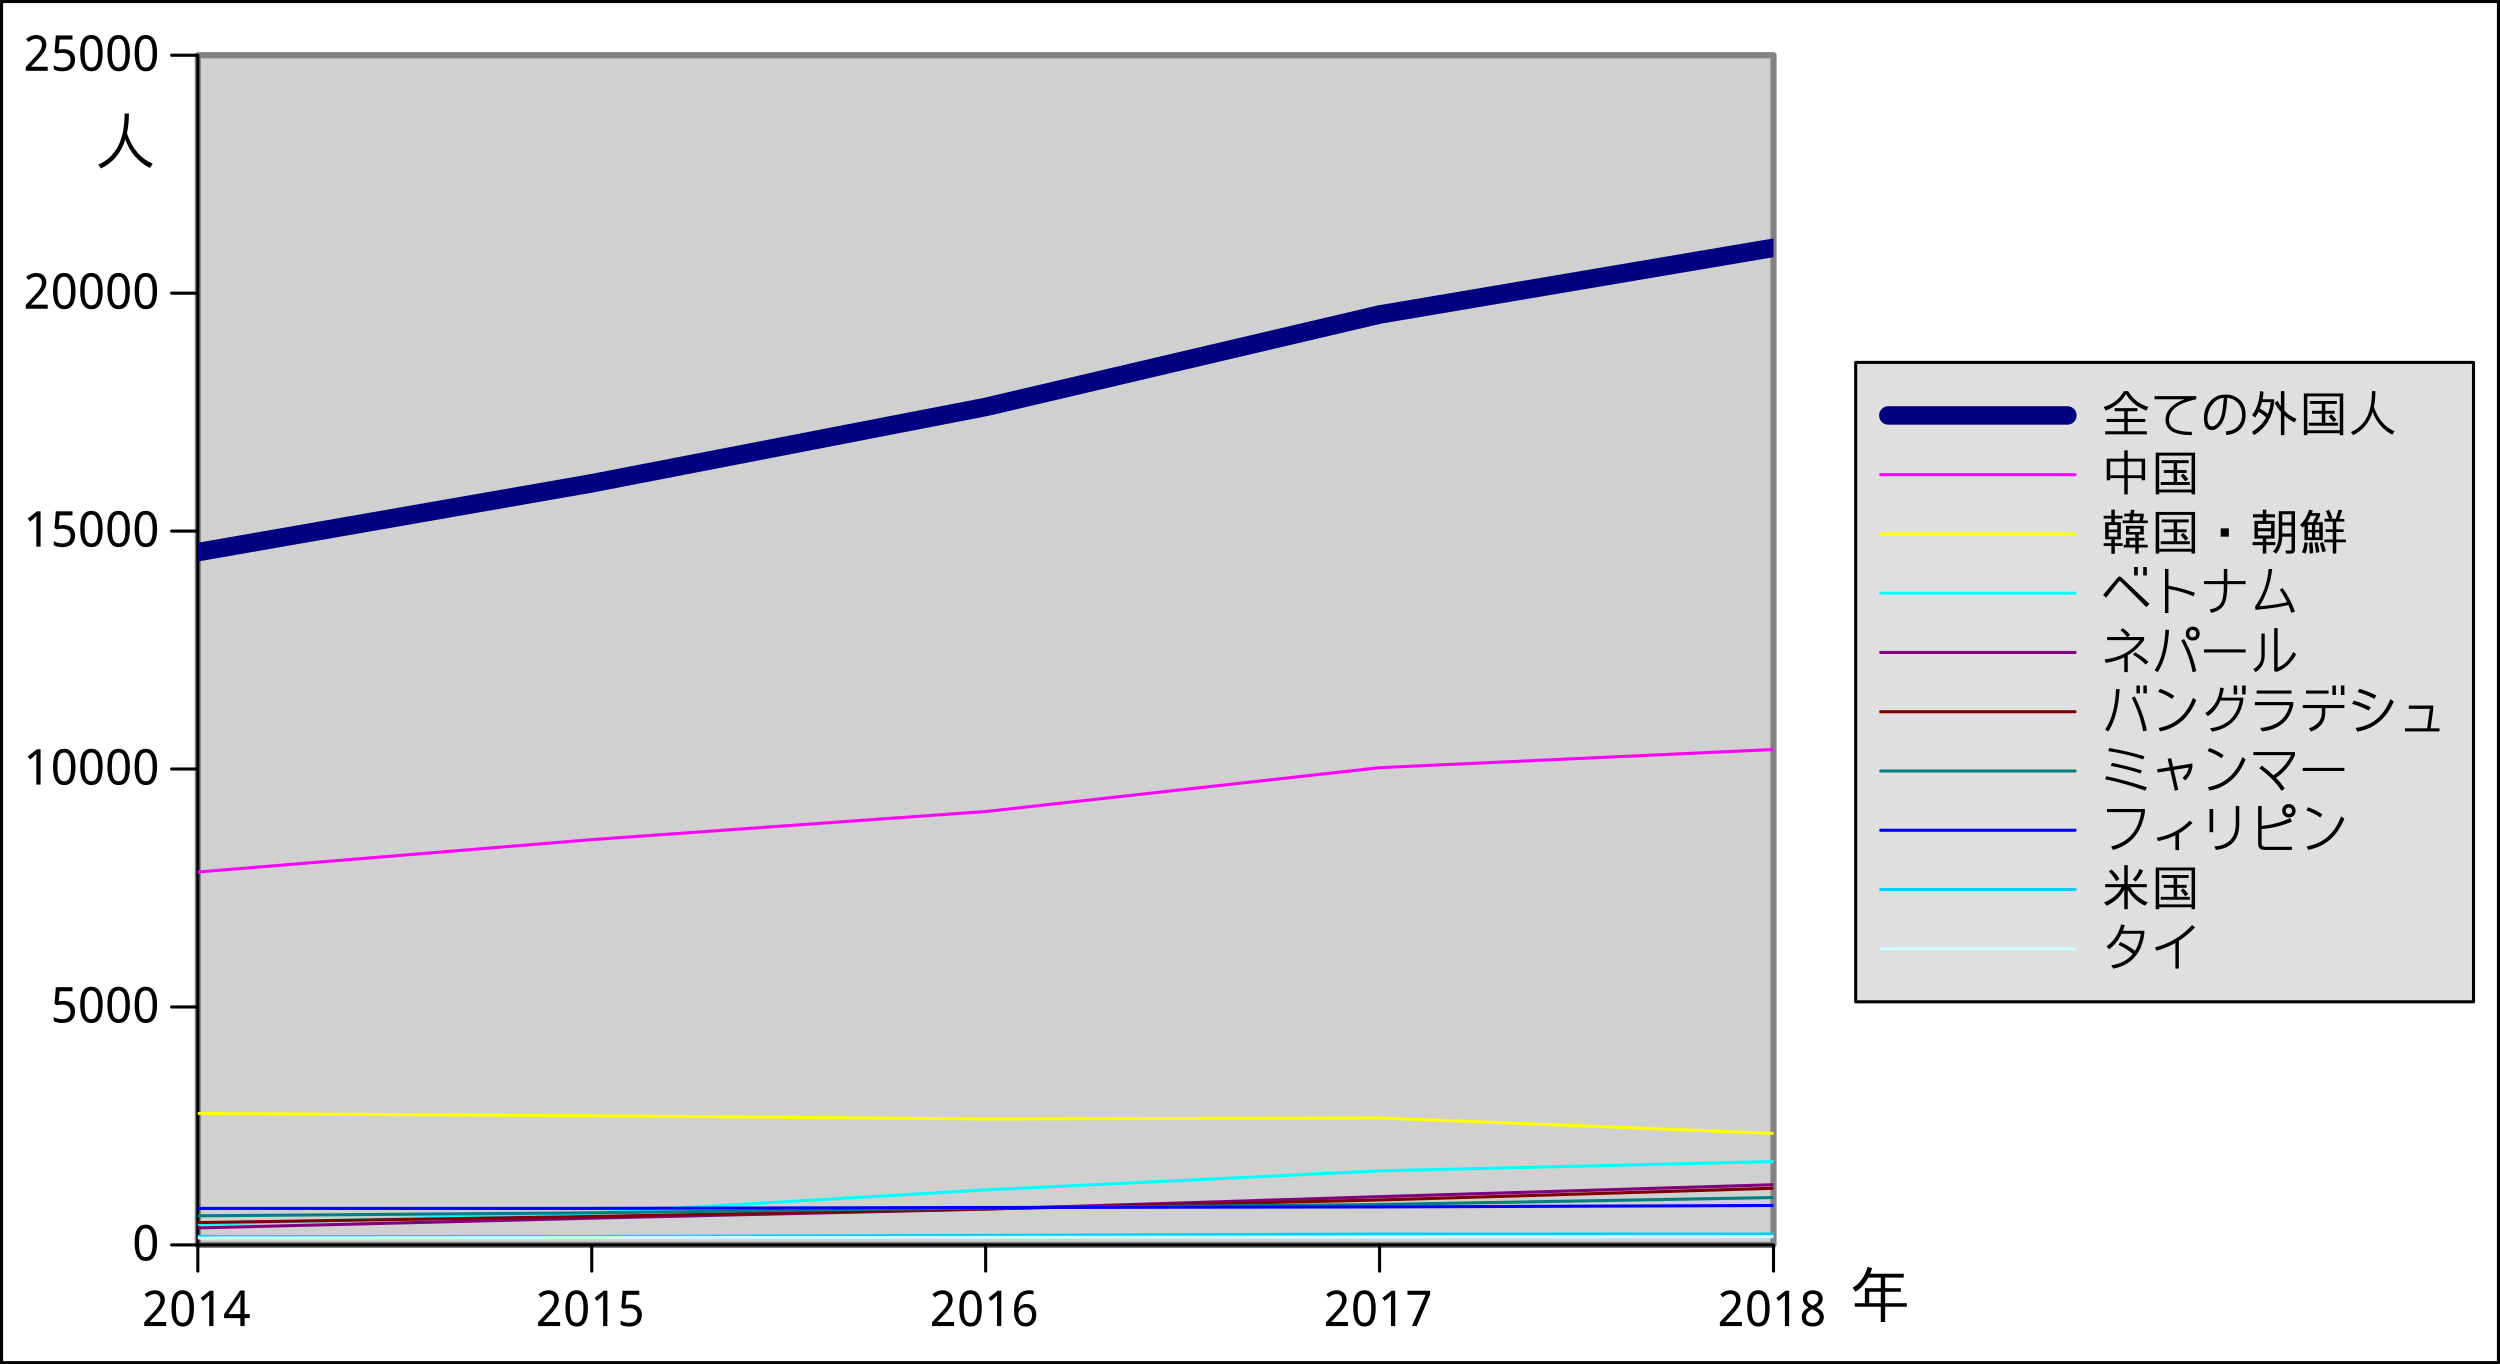 <?xml version="1.0" encoding="UTF-8"?>
<svg xmlns="http://www.w3.org/2000/svg" xmlns:xlink="http://www.w3.org/1999/xlink" width="405pt" height="221pt" viewBox="0 0 405 221" version="1.1">
<rect x="0" y="0" width="405" height="221" fill="#333333" stroke="none"/>
<defs>
<g>
<symbol overflow="visible" id="glyph0-0">
<path style="stroke:none;" d="M 0.75 -5.719 L 4.047 -5.719 L 4.047 0 L 0.75 0 Z M 1.156 -0.406 L 3.641 -0.406 L 3.641 -5.312 L 1.156 -5.312 Z M 1.156 -0.406 "/>
</symbol>
<symbol overflow="visible" id="glyph0-1">
<path style="stroke:none;" d="M 3.938 0 L 0.375 0 L 0.375 -0.609 L 1.75 -2.094 C 1.938 -2.312 2.109 -2.504 2.266 -2.672 C 2.422 -2.848 2.551 -3.02 2.656 -3.188 C 2.77 -3.352 2.852 -3.52 2.906 -3.688 C 2.969 -3.852 3 -4.035 3 -4.234 C 3 -4.391 2.973 -4.523 2.922 -4.641 C 2.879 -4.766 2.816 -4.863 2.734 -4.938 C 2.648 -5.02 2.551 -5.082 2.438 -5.125 C 2.332 -5.164 2.211 -5.188 2.078 -5.188 C 1.828 -5.188 1.602 -5.133 1.406 -5.031 C 1.207 -4.938 1.016 -4.812 0.828 -4.656 L 0.438 -5.125 C 0.539 -5.219 0.648 -5.305 0.766 -5.391 C 0.891 -5.473 1.02 -5.539 1.156 -5.594 C 1.289 -5.656 1.438 -5.703 1.594 -5.734 C 1.75 -5.773 1.91 -5.797 2.078 -5.797 C 2.328 -5.797 2.551 -5.758 2.75 -5.688 C 2.957 -5.613 3.129 -5.508 3.266 -5.375 C 3.41 -5.25 3.52 -5.094 3.594 -4.906 C 3.676 -4.719 3.719 -4.504 3.719 -4.266 C 3.719 -4.047 3.68 -3.832 3.609 -3.625 C 3.535 -3.426 3.438 -3.227 3.312 -3.031 C 3.195 -2.844 3.055 -2.648 2.891 -2.453 C 2.723 -2.266 2.539 -2.062 2.344 -1.844 L 1.25 -0.688 L 1.25 -0.656 L 3.938 -0.656 Z M 3.938 0 "/>
</symbol>
<symbol overflow="visible" id="glyph0-2">
<path style="stroke:none;" d="M 4.031 -2.859 C 4.031 -2.398 3.992 -1.988 3.922 -1.625 C 3.859 -1.258 3.754 -0.953 3.609 -0.703 C 3.461 -0.453 3.273 -0.258 3.047 -0.125 C 2.816 0.008 2.535 0.078 2.203 0.078 C 1.891 0.078 1.617 0.008 1.391 -0.125 C 1.172 -0.258 0.984 -0.453 0.828 -0.703 C 0.68 -0.953 0.57 -1.258 0.5 -1.625 C 0.426 -1.988 0.391 -2.398 0.391 -2.859 C 0.391 -3.328 0.422 -3.742 0.484 -4.109 C 0.547 -4.473 0.648 -4.781 0.797 -5.031 C 0.941 -5.281 1.129 -5.469 1.359 -5.594 C 1.586 -5.727 1.867 -5.797 2.203 -5.797 C 2.516 -5.797 2.785 -5.727 3.016 -5.594 C 3.242 -5.469 3.43 -5.281 3.578 -5.031 C 3.734 -4.781 3.848 -4.473 3.922 -4.109 C 3.992 -3.742 4.031 -3.328 4.031 -2.859 Z M 1.109 -2.859 C 1.109 -2.473 1.125 -2.133 1.156 -1.844 C 1.195 -1.551 1.258 -1.305 1.344 -1.109 C 1.438 -0.922 1.551 -0.773 1.688 -0.672 C 1.832 -0.578 2.004 -0.531 2.203 -0.531 C 2.398 -0.531 2.566 -0.578 2.703 -0.672 C 2.848 -0.766 2.961 -0.906 3.047 -1.094 C 3.141 -1.289 3.207 -1.535 3.25 -1.828 C 3.289 -2.129 3.312 -2.473 3.312 -2.859 C 3.312 -3.254 3.289 -3.598 3.25 -3.891 C 3.207 -4.18 3.141 -4.422 3.047 -4.609 C 2.961 -4.805 2.848 -4.953 2.703 -5.047 C 2.566 -5.141 2.398 -5.188 2.203 -5.188 C 2.004 -5.188 1.832 -5.141 1.688 -5.047 C 1.551 -4.953 1.438 -4.805 1.344 -4.609 C 1.258 -4.422 1.195 -4.18 1.156 -3.891 C 1.125 -3.598 1.109 -3.254 1.109 -2.859 Z M 1.109 -2.859 "/>
</symbol>
<symbol overflow="visible" id="glyph0-3">
<path style="stroke:none;" d="M 2.781 0 L 2.094 0 L 2.094 -3.562 C 2.094 -3.676 2.094 -3.797 2.094 -3.922 C 2.094 -4.055 2.094 -4.188 2.094 -4.312 C 2.102 -4.438 2.109 -4.555 2.109 -4.672 C 2.117 -4.785 2.125 -4.891 2.125 -4.984 C 2.082 -4.93 2.039 -4.891 2 -4.859 C 1.969 -4.828 1.93 -4.797 1.891 -4.766 C 1.859 -4.734 1.82 -4.695 1.781 -4.656 C 1.75 -4.625 1.707 -4.582 1.656 -4.531 L 1.078 -4.062 L 0.703 -4.547 L 2.188 -5.719 L 2.781 -5.719 Z M 2.781 0 "/>
</symbol>
<symbol overflow="visible" id="glyph0-4">
<path style="stroke:none;" d="M 4.25 -1.281 L 3.422 -1.281 L 3.422 0 L 2.734 0 L 2.734 -1.281 L 0.094 -1.281 L 0.094 -1.906 L 2.688 -5.75 L 3.422 -5.75 L 3.422 -1.938 L 4.25 -1.938 Z M 2.734 -1.938 L 2.734 -3.328 C 2.734 -3.473 2.734 -3.625 2.734 -3.781 C 2.734 -3.938 2.734 -4.094 2.734 -4.25 C 2.742 -4.406 2.754 -4.547 2.766 -4.672 C 2.773 -4.805 2.781 -4.922 2.781 -5.016 L 2.75 -5.016 C 2.727 -4.961 2.703 -4.898 2.672 -4.828 C 2.648 -4.766 2.617 -4.703 2.578 -4.641 C 2.547 -4.578 2.516 -4.516 2.484 -4.453 C 2.453 -4.398 2.422 -4.352 2.391 -4.312 L 0.781 -1.938 Z M 2.734 -1.938 "/>
</symbol>
<symbol overflow="visible" id="glyph0-5">
<path style="stroke:none;" d="M 2.125 -3.5 C 2.383 -3.5 2.625 -3.461 2.844 -3.391 C 3.07 -3.328 3.27 -3.223 3.438 -3.078 C 3.602 -2.941 3.734 -2.77 3.828 -2.562 C 3.922 -2.352 3.969 -2.109 3.969 -1.828 C 3.969 -1.535 3.922 -1.27 3.828 -1.031 C 3.742 -0.789 3.613 -0.586 3.438 -0.422 C 3.258 -0.266 3.039 -0.141 2.781 -0.047 C 2.531 0.035 2.238 0.078 1.906 0.078 C 1.77 0.078 1.633 0.07 1.5 0.062 C 1.375 0.051 1.254 0.031 1.141 0 C 1.023 -0.02 0.91 -0.051 0.797 -0.094 C 0.691 -0.133 0.598 -0.18 0.516 -0.234 L 0.516 -0.906 C 0.598 -0.844 0.695 -0.785 0.812 -0.734 C 0.926 -0.691 1.047 -0.656 1.172 -0.625 C 1.305 -0.594 1.438 -0.566 1.562 -0.547 C 1.695 -0.535 1.816 -0.531 1.922 -0.531 C 2.129 -0.531 2.312 -0.551 2.469 -0.594 C 2.633 -0.645 2.77 -0.723 2.875 -0.828 C 2.988 -0.93 3.078 -1.055 3.141 -1.203 C 3.203 -1.359 3.234 -1.539 3.234 -1.75 C 3.234 -2.125 3.117 -2.41 2.891 -2.609 C 2.66 -2.805 2.328 -2.906 1.891 -2.906 C 1.816 -2.906 1.738 -2.898 1.656 -2.891 C 1.57 -2.891 1.488 -2.883 1.406 -2.875 C 1.332 -2.863 1.254 -2.848 1.172 -2.828 C 1.098 -2.816 1.035 -2.805 0.984 -2.797 L 0.641 -3.031 L 0.844 -5.719 L 3.547 -5.719 L 3.547 -5.062 L 1.469 -5.062 L 1.312 -3.422 C 1.395 -3.441 1.504 -3.457 1.641 -3.469 C 1.773 -3.488 1.938 -3.5 2.125 -3.5 Z M 2.125 -3.5 "/>
</symbol>
<symbol overflow="visible" id="glyph0-6">
<path style="stroke:none;" d="M 0.438 -2.438 C 0.438 -2.719 0.453 -2.992 0.484 -3.266 C 0.516 -3.535 0.562 -3.789 0.625 -4.031 C 0.695 -4.281 0.789 -4.508 0.906 -4.719 C 1.031 -4.938 1.18 -5.125 1.359 -5.281 C 1.547 -5.445 1.77 -5.57 2.031 -5.656 C 2.289 -5.75 2.594 -5.797 2.938 -5.797 C 2.988 -5.797 3.039 -5.789 3.094 -5.781 C 3.156 -5.781 3.219 -5.773 3.281 -5.766 C 3.344 -5.766 3.398 -5.758 3.453 -5.75 C 3.516 -5.738 3.566 -5.727 3.609 -5.719 L 3.609 -5.109 C 3.516 -5.141 3.41 -5.16 3.297 -5.172 C 3.18 -5.191 3.07 -5.203 2.969 -5.203 C 2.727 -5.203 2.52 -5.176 2.344 -5.125 C 2.164 -5.07 2.008 -4.992 1.875 -4.891 C 1.75 -4.785 1.641 -4.66 1.547 -4.516 C 1.461 -4.379 1.395 -4.223 1.344 -4.047 C 1.289 -3.879 1.25 -3.695 1.219 -3.5 C 1.195 -3.312 1.18 -3.113 1.172 -2.906 L 1.219 -2.906 C 1.27 -3 1.332 -3.086 1.406 -3.172 C 1.477 -3.254 1.562 -3.32 1.656 -3.375 C 1.758 -3.438 1.875 -3.484 2 -3.516 C 2.125 -3.555 2.266 -3.578 2.422 -3.578 C 2.66 -3.578 2.879 -3.535 3.078 -3.453 C 3.285 -3.379 3.457 -3.27 3.594 -3.125 C 3.738 -2.977 3.848 -2.797 3.922 -2.578 C 4.004 -2.359 4.047 -2.113 4.047 -1.844 C 4.047 -1.539 4.004 -1.27 3.922 -1.031 C 3.836 -0.801 3.719 -0.602 3.562 -0.438 C 3.414 -0.27 3.234 -0.141 3.016 -0.047 C 2.805 0.035 2.57 0.078 2.312 0.078 C 2.051 0.078 1.805 0.023 1.578 -0.078 C 1.348 -0.18 1.148 -0.336 0.984 -0.547 C 0.816 -0.754 0.68 -1.016 0.578 -1.328 C 0.484 -1.641 0.438 -2.008 0.438 -2.438 Z M 2.297 -0.516 C 2.453 -0.516 2.594 -0.539 2.719 -0.594 C 2.852 -0.656 2.969 -0.738 3.062 -0.844 C 3.156 -0.945 3.227 -1.082 3.281 -1.25 C 3.332 -1.414 3.359 -1.613 3.359 -1.844 C 3.359 -2.02 3.332 -2.18 3.281 -2.328 C 3.238 -2.473 3.176 -2.598 3.094 -2.703 C 3.008 -2.805 2.898 -2.883 2.766 -2.938 C 2.641 -2.988 2.492 -3.016 2.328 -3.016 C 2.148 -3.016 1.988 -2.984 1.844 -2.922 C 1.695 -2.859 1.57 -2.781 1.469 -2.688 C 1.375 -2.594 1.297 -2.484 1.234 -2.359 C 1.18 -2.234 1.156 -2.109 1.156 -1.984 C 1.156 -1.805 1.176 -1.629 1.219 -1.453 C 1.27 -1.285 1.344 -1.129 1.438 -0.984 C 1.531 -0.848 1.648 -0.734 1.797 -0.641 C 1.941 -0.555 2.109 -0.516 2.297 -0.516 Z M 2.297 -0.516 "/>
</symbol>
<symbol overflow="visible" id="glyph0-7">
<path style="stroke:none;" d="M 1.094 0 L 3.297 -5.062 L 0.359 -5.062 L 0.359 -5.719 L 4.031 -5.719 L 4.031 -5.141 L 1.859 0 Z M 1.094 0 "/>
</symbol>
<symbol overflow="visible" id="glyph0-8">
<path style="stroke:none;" d="M 2.203 -5.797 C 2.422 -5.797 2.629 -5.766 2.828 -5.703 C 3.023 -5.648 3.195 -5.566 3.344 -5.453 C 3.488 -5.336 3.602 -5.191 3.688 -5.016 C 3.77 -4.848 3.812 -4.648 3.812 -4.422 C 3.812 -4.254 3.785 -4.098 3.734 -3.953 C 3.68 -3.816 3.609 -3.691 3.516 -3.578 C 3.43 -3.461 3.328 -3.359 3.203 -3.266 C 3.078 -3.18 2.941 -3.102 2.797 -3.031 C 2.941 -2.945 3.086 -2.852 3.234 -2.75 C 3.379 -2.656 3.508 -2.547 3.625 -2.422 C 3.738 -2.297 3.828 -2.156 3.891 -2 C 3.961 -1.852 4 -1.68 4 -1.484 C 4 -1.242 3.953 -1.023 3.859 -0.828 C 3.773 -0.641 3.656 -0.477 3.5 -0.344 C 3.344 -0.207 3.156 -0.102 2.938 -0.031 C 2.719 0.039 2.473 0.078 2.203 0.078 C 1.922 0.078 1.664 0.039 1.438 -0.031 C 1.219 -0.102 1.031 -0.203 0.875 -0.328 C 0.727 -0.461 0.613 -0.625 0.531 -0.812 C 0.457 -1 0.422 -1.211 0.422 -1.453 C 0.422 -1.648 0.445 -1.828 0.5 -1.984 C 0.562 -2.141 0.641 -2.281 0.734 -2.406 C 0.836 -2.531 0.957 -2.641 1.094 -2.734 C 1.227 -2.836 1.367 -2.926 1.516 -3 C 1.391 -3.07 1.27 -3.156 1.156 -3.25 C 1.051 -3.352 0.957 -3.461 0.875 -3.578 C 0.789 -3.691 0.723 -3.816 0.672 -3.953 C 0.629 -4.098 0.609 -4.258 0.609 -4.438 C 0.609 -4.664 0.648 -4.863 0.734 -5.031 C 0.816 -5.195 0.93 -5.336 1.078 -5.453 C 1.234 -5.566 1.406 -5.648 1.594 -5.703 C 1.789 -5.766 1.992 -5.797 2.203 -5.797 Z M 1.109 -1.453 C 1.109 -1.316 1.129 -1.188 1.172 -1.062 C 1.211 -0.945 1.273 -0.848 1.359 -0.766 C 1.453 -0.691 1.566 -0.629 1.703 -0.578 C 1.836 -0.535 2 -0.516 2.188 -0.516 C 2.375 -0.516 2.535 -0.535 2.672 -0.578 C 2.816 -0.629 2.938 -0.695 3.031 -0.781 C 3.125 -0.863 3.191 -0.961 3.234 -1.078 C 3.285 -1.203 3.312 -1.336 3.312 -1.484 C 3.312 -1.617 3.285 -1.738 3.234 -1.844 C 3.18 -1.957 3.109 -2.062 3.016 -2.156 C 2.922 -2.25 2.805 -2.336 2.672 -2.422 C 2.535 -2.504 2.383 -2.586 2.219 -2.672 L 2.109 -2.719 C 1.773 -2.562 1.523 -2.379 1.359 -2.172 C 1.191 -1.973 1.109 -1.734 1.109 -1.453 Z M 2.203 -5.203 C 1.922 -5.203 1.695 -5.133 1.531 -5 C 1.375 -4.863 1.297 -4.664 1.297 -4.406 C 1.297 -4.25 1.316 -4.117 1.359 -4.016 C 1.41 -3.91 1.473 -3.816 1.547 -3.734 C 1.629 -3.648 1.727 -3.57 1.844 -3.5 C 1.957 -3.438 2.082 -3.375 2.219 -3.312 C 2.344 -3.375 2.457 -3.438 2.562 -3.5 C 2.676 -3.57 2.773 -3.648 2.859 -3.734 C 2.941 -3.816 3.004 -3.91 3.047 -4.016 C 3.098 -4.129 3.125 -4.258 3.125 -4.406 C 3.125 -4.664 3.039 -4.863 2.875 -5 C 2.707 -5.133 2.484 -5.203 2.203 -5.203 Z M 2.203 -5.203 "/>
</symbol>
<symbol overflow="visible" id="glyph1-0">
<path style="stroke:none;" d="M 3.922 -2.516 L 3.922 -4.672 L 6.078 -4.672 L 6.078 -2.516 Z M 3.922 -2.516 "/>
</symbol>
<symbol overflow="visible" id="glyph1-1">
<path style="stroke:none;" d="M 5 -2.344 L 5 -4.188 L 3.125 -4.188 L 3.125 -2.344 Z M 5 -4.766 L 5 -6.484 L 2.984 -6.484 C 2.453 -5.473 1.758 -4.707 0.906 -4.188 L 0.438 -4.844 C 1.602 -5.52 2.41 -6.641 2.859 -8.203 L 3.594 -8.016 C 3.5 -7.691 3.395 -7.391 3.281 -7.109 L 8.719 -7.109 L 8.719 -6.484 L 5.703 -6.484 L 5.703 -4.766 L 8.25 -4.766 L 8.25 -4.188 L 5.703 -4.188 L 5.703 -2.344 L 9.219 -2.344 L 9.219 -1.766 L 5.703 -1.766 L 5.703 0.703 L 5 0.703 L 5 -1.766 L 0.781 -1.766 L 0.781 -2.344 L 2.422 -2.344 L 2.422 -4.766 Z M 5 -4.766 "/>
</symbol>
<symbol overflow="visible" id="glyph1-2">
<path style="stroke:none;" d="M 0.984 0.703 L 0.547 0.078 C 3.41 -1.148 4.832 -3.91 4.812 -8.203 L 5.516 -8.203 C 5.516 -7.023 5.41 -5.953 5.203 -4.984 C 6.066 -2.492 7.457 -0.859 9.375 -0.078 L 8.906 0.625 C 6.969 -0.406 5.645 -1.945 4.938 -4 C 4.25 -1.789 2.93 -0.223 0.984 0.703 Z M 0.984 0.703 "/>
</symbol>
<symbol overflow="visible" id="glyph2-0">
<path style="stroke:none;" d="M 3.141 -2.016 L 3.141 -3.734 L 4.859 -3.734 L 4.859 -2.016 Z M 3.141 -2.016 "/>
</symbol>
<symbol overflow="visible" id="glyph2-1">
<path style="stroke:none;" d="M 2.156 -3.812 L 5.844 -3.812 L 5.844 -3.312 L 4.281 -3.312 L 4.281 -2.062 L 7.125 -2.062 L 7.125 -1.562 L 4.281 -1.562 L 4.281 -0.062 L 7.375 -0.062 L 7.375 0.438 L 0.625 0.438 L 0.625 -0.062 L 3.719 -0.062 L 3.719 -1.562 L 0.875 -1.562 L 0.875 -2.062 L 3.719 -2.062 L 3.719 -3.312 L 2.156 -3.312 Z M 4.344 -6.562 C 5.07 -5.289 6.164 -4.438 7.625 -4 L 7.281 -3.406 C 5.758 -4.008 4.664 -4.906 4 -6.094 C 3.332 -4.906 2.238 -4.008 0.719 -3.406 L 0.375 -4 C 1.852 -4.414 2.945 -5.27 3.656 -6.562 Z M 4.344 -6.562 "/>
</symbol>
<symbol overflow="visible" id="glyph2-2">
<path style="stroke:none;" d="M 0.625 -5.75 L 7.375 -5.75 L 7.375 -5.25 C 4.438 -4.625 2.969 -3.5 2.969 -1.875 C 2.969 -0.582 4.195 0.051 6.656 0.031 L 6.656 0.562 C 3.82 0.562 2.406 -0.25 2.406 -1.875 C 2.406 -3.352 3.438 -4.477 5.5 -5.25 L 0.625 -5.25 Z M 0.625 -5.75 "/>
</symbol>
<symbol overflow="visible" id="glyph2-3">
<path style="stroke:none;" d="M 4.156 -0.031 C 5.051 -0.094 5.719 -0.379 6.156 -0.891 C 6.594 -1.398 6.812 -2 6.812 -2.688 C 6.812 -3.52 6.555 -4.195 6.047 -4.719 C 5.598 -5.176 5.051 -5.43 4.406 -5.484 C 4.301 -4.035 4.16 -3.008 3.984 -2.406 C 3.785 -1.738 3.492 -1.211 3.109 -0.828 C 2.723 -0.441 2.332 -0.25 1.938 -0.25 C 1.52 -0.25 1.195 -0.406 0.969 -0.719 C 0.738 -1.031 0.625 -1.508 0.625 -2.156 C 0.625 -3.258 0.957 -4.176 1.625 -4.906 C 2.289 -5.633 3.082 -6 4 -6 L 4.281 -6 C 5.07 -6 5.785 -5.719 6.422 -5.156 C 7.055 -4.594 7.375 -3.77 7.375 -2.688 C 7.375 -1.812 7.113 -1.082 6.594 -0.5 C 6.07 0.082 5.301 0.438 4.281 0.562 Z M 2.047 -4.484 C 1.492 -3.805 1.207 -3.031 1.188 -2.156 C 1.188 -1.781 1.25 -1.469 1.375 -1.219 C 1.5 -0.969 1.688 -0.844 1.938 -0.844 C 2.207 -0.844 2.492 -1.004 2.797 -1.328 C 3.098 -1.648 3.328 -2.109 3.484 -2.703 C 3.629 -3.234 3.75 -4.16 3.844 -5.484 C 3.133 -5.422 2.535 -5.086 2.047 -4.484 Z M 2.047 -4.484 "/>
</symbol>
<symbol overflow="visible" id="glyph2-4">
<path style="stroke:none;" d="M 5.094 -6.562 L 5.656 -6.562 L 5.656 -3.406 C 6.227 -2.801 6.883 -2.352 7.625 -2.062 L 7.312 -1.5 C 6.707 -1.77 6.156 -2.133 5.656 -2.594 L 5.656 0.562 L 5.094 0.562 L 5.094 -3.172 C 4.727 -3.598 4.395 -4.082 4.094 -4.625 L 4.531 -5.031 C 4.707 -4.695 4.895 -4.391 5.094 -4.109 Z M 4 -5.25 L 4 -4.781 C 3.75 -2.383 2.664 -0.602 0.75 0.562 L 0.406 0.031 C 1.426 -0.594 2.191 -1.375 2.703 -2.312 C 2.316 -2.676 1.906 -2.977 1.469 -3.219 C 1.301 -2.883 1.113 -2.57 0.906 -2.281 L 0.438 -2.688 C 1.188 -3.707 1.613 -5 1.719 -6.562 L 2.281 -6.469 C 2.25 -6.039 2.195 -5.633 2.125 -5.25 Z M 3.438 -4.781 L 2.016 -4.781 C 1.922 -4.414 1.812 -4.066 1.688 -3.734 C 2.156 -3.492 2.582 -3.207 2.969 -2.875 C 3.219 -3.457 3.375 -4.094 3.438 -4.781 Z M 3.438 -4.781 "/>
</symbol>
<symbol overflow="visible" id="glyph2-5">
<path style="stroke:none;" d="M 1.375 -0.219 L 6.625 -0.219 L 6.625 -5.719 L 1.375 -5.719 Z M 6.625 0.25 L 1.375 0.25 L 1.375 0.562 L 0.812 0.562 L 0.812 -6.188 L 7.188 -6.188 L 7.188 0.562 L 6.625 0.562 Z M 3.719 -3.375 L 3.719 -4.5 L 1.781 -4.5 L 1.781 -4.969 L 6.156 -4.969 L 6.156 -4.5 L 4.281 -4.5 L 4.281 -3.375 L 5.812 -3.375 L 5.812 -2.906 L 4.281 -2.906 L 4.281 -1.438 L 6.344 -1.438 L 6.344 -0.969 L 1.625 -0.969 L 1.625 -1.438 L 3.719 -1.438 L 3.719 -2.906 L 2.125 -2.906 L 2.125 -3.375 Z M 4.844 -2.438 L 5.25 -2.812 C 5.562 -2.539 5.844 -2.238 6.094 -1.906 L 5.594 -1.531 C 5.383 -1.844 5.133 -2.145 4.844 -2.438 Z M 4.844 -2.438 "/>
</symbol>
<symbol overflow="visible" id="glyph2-6">
<path style="stroke:none;" d="M 0.781 0.562 L 0.438 0.062 C 2.727 -0.914 3.863 -3.125 3.844 -6.562 L 4.406 -6.562 C 4.406 -5.625 4.32 -4.77 4.156 -4 C 4.852 -2 5.969 -0.688 7.5 -0.062 L 7.125 0.5 C 5.582 -0.332 4.523 -1.566 3.953 -3.203 C 3.398 -1.43 2.344 -0.176 0.781 0.562 Z M 0.781 0.562 "/>
</symbol>
<symbol overflow="visible" id="glyph2-7">
<path style="stroke:none;" d="M 3.719 -4.75 L 1.438 -4.75 L 1.438 -2.531 L 3.719 -2.531 Z M 4.281 -5.219 L 7.094 -5.219 L 7.094 -1.719 L 6.531 -1.719 L 6.531 -2.062 L 4.281 -2.062 L 4.281 0.562 L 3.719 0.562 L 3.719 -2.062 L 1.438 -2.062 L 1.438 -1.719 L 0.875 -1.719 L 0.875 -5.219 L 3.719 -5.219 L 3.719 -6.562 L 4.281 -6.562 Z M 6.531 -2.531 L 6.531 -4.75 L 4.281 -4.75 L 4.281 -2.531 Z M 6.531 -2.531 "/>
</symbol>
<symbol overflow="visible" id="glyph2-8">
<path style="stroke:none;" d="M 6.875 -5.906 L 6.875 -5.469 L 6.719 -4.812 L 7.531 -4.812 L 7.531 -4.375 L 3.438 -4.375 L 3.438 -4.812 L 4.516 -4.812 L 4.625 -5.469 L 3.719 -5.469 L 3.719 -5.906 L 4.703 -5.906 L 4.812 -6.562 L 5.375 -6.5 L 5.266 -5.906 Z M 4.562 -2.938 L 6.312 -2.938 L 6.312 -3.5 L 4.562 -3.5 Z M 5.5 -1.562 L 4.562 -1.562 L 4.562 -0.875 L 5.5 -0.875 Z M 4 -0.875 L 4 -2 L 5.5 -2 L 5.5 -2.531 L 4 -2.531 L 4 -3.938 L 6.875 -3.938 L 6.875 -2.531 L 6.062 -2.531 L 6.062 -2 L 6.969 -2 L 6.969 -1.562 L 6.062 -1.562 L 6.062 -0.875 L 7.531 -0.875 L 7.531 -0.438 L 6.062 -0.438 L 6.062 0.562 L 5.5 0.562 L 5.5 -0.438 L 3.625 -0.438 L 3.625 -0.875 Z M 1.188 -3.344 L 2.594 -3.344 L 2.594 -4.062 L 1.188 -4.062 Z M 2.594 -2.906 L 1.188 -2.906 L 1.188 -2.188 L 2.594 -2.188 Z M 1.625 -1.125 L 1.625 -1.75 L 0.625 -1.75 L 0.625 -4.531 L 1.625 -4.531 L 1.625 -5.125 L 0.375 -5.125 L 0.375 -5.562 L 1.625 -5.562 L 1.625 -6.562 L 2.188 -6.562 L 2.188 -5.562 L 3.438 -5.562 L 3.438 -5.125 L 2.188 -5.125 L 2.188 -4.531 L 3.156 -4.531 L 3.156 -1.75 L 2.188 -1.75 L 2.188 -1.125 L 3.438 -1.125 L 3.438 -0.688 L 2.188 -0.688 L 2.188 0.594 L 1.625 0.594 L 1.625 -0.688 L 0.375 -0.688 L 0.375 -1.125 Z M 6.156 -4.812 L 6.312 -5.469 L 5.188 -5.469 L 5.078 -4.812 Z M 6.156 -4.812 "/>
</symbol>
<symbol overflow="visible" id="glyph2-9">
<path style="stroke:none;" d="M 3.344 -3.531 L 4.656 -3.531 L 4.656 -2.188 L 3.344 -2.188 Z M 3.344 -3.531 "/>
</symbol>
<symbol overflow="visible" id="glyph2-10">
<path style="stroke:none;" d="M 6.812 -4.5 L 6.812 -5.812 L 5.312 -5.812 L 5.312 -4.5 Z M 5.312 -4 L 5.312 -2.688 L 6.812 -2.688 L 6.812 -4 Z M 1.375 -3.562 L 3.5 -3.562 L 3.5 -4.25 L 1.375 -4.25 Z M 3.5 -3.062 L 1.375 -3.062 L 1.375 -2.375 L 3.5 -2.375 Z M 4.188 -1.312 L 4.188 -0.812 L 2.719 -0.812 L 2.719 0.562 L 2.156 0.562 L 2.156 -0.812 L 0.5 -0.812 L 0.5 -1.312 L 2.156 -1.312 L 2.156 -1.875 L 0.812 -1.875 L 0.812 -4.75 L 2.156 -4.75 L 2.156 -5.312 L 0.562 -5.312 L 0.562 -5.812 L 2.156 -5.812 L 2.156 -6.562 L 2.719 -6.562 L 2.719 -5.812 L 4.125 -5.812 L 4.125 -5.312 L 2.719 -5.312 L 2.719 -4.75 L 4.062 -4.75 L 4.062 -1.875 L 2.719 -1.875 L 2.719 -1.312 Z M 4.312 0.562 L 3.812 0.219 C 4.438 -0.445 4.75 -1.332 4.75 -2.438 L 4.75 -6.312 L 7.375 -6.312 L 7.375 -0.125 C 7.375 0.332 7.145 0.562 6.688 0.562 L 5.938 0.562 L 5.812 0.062 L 6.625 0.062 C 6.75 0.062 6.812 0 6.812 -0.125 L 6.812 -2.188 L 5.312 -2.188 C 5.27 -1.07 4.938 -0.156 4.312 0.562 Z M 4.312 0.562 "/>
</symbol>
<symbol overflow="visible" id="glyph2-11">
<path style="stroke:none;" d="M 5.5 -4.625 L 4.156 -4.625 L 4.156 -5.094 L 4.875 -5.094 C 4.75 -5.488 4.582 -5.895 4.375 -6.312 L 4.906 -6.562 C 5.113 -6.125 5.289 -5.676 5.438 -5.219 L 5.172 -5.094 L 6 -5.094 L 6.438 -6.562 L 7.031 -6.438 L 6.531 -5.062 L 7.375 -5.062 L 7.375 -4.625 L 6.062 -4.625 L 6.062 -3.375 L 7.25 -3.375 L 7.25 -2.938 L 6.062 -2.938 L 6.062 -1.719 L 7.625 -1.719 L 7.625 -1.281 L 6.062 -1.281 L 6.062 0.562 L 5.5 0.562 L 5.5 -1.281 L 4.125 -1.281 L 4.125 -1.719 L 5.5 -1.719 L 5.5 -2.938 L 4.344 -2.938 L 4.344 -3.375 L 5.5 -3.375 Z M 0.906 -1.281 L 1.438 -1.188 C 1.375 -0.414 1.25 0.164 1.062 0.562 L 0.5 0.344 C 0.727 -0.156 0.863 -0.695 0.906 -1.281 Z M 1.656 -1.188 L 2.188 -1.312 C 2.289 -0.645 2.332 -0.051 2.312 0.469 L 1.75 0.562 C 1.75 0 1.719 -0.582 1.656 -1.188 Z M 2.531 -1.188 L 3.031 -1.312 C 3.176 -0.727 3.281 -0.188 3.344 0.312 L 2.781 0.438 C 2.738 -0.082 2.656 -0.625 2.531 -1.188 Z M 3.406 -1.094 L 3.906 -1.312 C 4.113 -0.812 4.27 -0.32 4.375 0.156 L 3.812 0.344 C 3.707 -0.156 3.57 -0.633 3.406 -1.094 Z M 0.906 -1.625 L 0.906 -3.953 C 0.812 -3.848 0.719 -3.75 0.625 -3.656 L 0.188 -4.094 C 0.875 -4.719 1.363 -5.539 1.656 -6.562 L 2.25 -6.438 C 2.207 -6.289 2.16 -6.145 2.109 -6 L 3.438 -6 L 3.438 -5.562 L 2.875 -4.531 L 3.875 -4.531 L 3.875 -1.625 Z M 2.656 -4.094 L 2.656 -3.281 L 3.312 -3.281 L 3.312 -4.094 Z M 2.656 -2.875 L 2.656 -2.062 L 3.312 -2.062 L 3.312 -2.875 Z M 2.125 -2.062 L 2.125 -2.875 L 1.469 -2.875 L 1.469 -2.062 Z M 2.125 -3.281 L 2.125 -4.094 L 1.469 -4.094 L 1.469 -3.281 Z M 2.281 -4.531 L 2.812 -5.562 L 1.922 -5.562 C 1.766 -5.195 1.578 -4.852 1.359 -4.531 Z M 2.281 -4.531 "/>
</symbol>
<symbol overflow="visible" id="glyph2-12">
<path style="stroke:none;" d="M 6.781 -5.5 L 6.781 -6.875 L 7.375 -6.875 L 7.375 -5.5 Z M 5.312 -5.5 L 5.312 -6.875 L 5.906 -6.875 L 5.906 -5.5 Z M 2.688 -5.219 C 2.832 -5.383 3.02 -5.375 3.25 -5.188 L 7.781 -0.906 L 7.281 -0.375 L 3.094 -4.562 C 3.008 -4.645 2.926 -4.633 2.844 -4.531 L 0.781 -1.906 L 0.281 -2.344 Z M 2.688 -5.219 "/>
</symbol>
<symbol overflow="visible" id="glyph2-13">
<path style="stroke:none;" d="M 2.312 -6.562 L 2.875 -6.562 L 2.875 -3.844 C 4.395 -3.57 5.82 -3.188 7.156 -2.688 L 6.938 -2.125 C 5.625 -2.688 4.27 -3.082 2.875 -3.312 L 2.875 0.594 L 2.312 0.594 Z M 2.312 -6.562 "/>
</symbol>
<symbol overflow="visible" id="glyph2-14">
<path style="stroke:none;" d="M 3.844 -6.562 L 4.406 -6.562 L 4.406 -4.594 L 7.375 -4.594 L 7.375 -4.094 L 4.406 -4.094 L 4.406 -3.719 C 4.406 -2.344 4.211 -1.336 3.828 -0.703 C 3.441 -0.066 2.758 0.352 1.781 0.562 L 1.562 0 C 2.414 -0.125 3.008 -0.453 3.344 -0.984 C 3.676 -1.516 3.844 -2.426 3.844 -3.719 L 3.844 -4.094 L 0.625 -4.094 L 0.625 -4.594 L 3.844 -4.594 Z M 3.844 -6.562 "/>
</symbol>
<symbol overflow="visible" id="glyph2-15">
<path style="stroke:none;" d="M 4.906 -3.188 L 5.375 -3.469 C 6.227 -2.281 6.895 -1.008 7.375 0.344 L 6.781 0.562 C 6.645 0.133 6.488 -0.285 6.312 -0.703 C 4.602 -0.328 2.82 -0.07 0.969 0.062 L 0.906 -0.469 C 2.195 -2.281 2.926 -4.312 3.094 -6.562 L 3.688 -6.531 C 3.426 -4.301 2.738 -2.297 1.625 -0.516 C 3.176 -0.629 4.664 -0.848 6.094 -1.172 C 5.758 -1.867 5.363 -2.539 4.906 -3.188 Z M 4.906 -3.188 "/>
</symbol>
<symbol overflow="visible" id="glyph2-16">
<path style="stroke:none;" d="M 0.938 -5.125 L 4.125 -5.125 C 3.875 -5.539 3.531 -5.906 3.094 -6.219 L 3.438 -6.562 C 3.957 -6.25 4.363 -5.875 4.656 -5.438 L 4.234 -5.125 L 6.938 -5.125 L 6.938 -4.625 C 6.207 -3.594 5.32 -2.77 4.281 -2.156 L 4.281 0.562 L 3.719 0.562 L 3.719 -1.844 C 2.82 -1.406 1.82 -1.102 0.719 -0.938 L 0.531 -1.5 C 3.051 -1.789 4.957 -2.832 6.25 -4.625 L 0.938 -4.625 Z M 7.188 -0.656 C 6.625 -1.238 5.938 -1.781 5.125 -2.281 L 5.469 -2.656 C 6.281 -2.195 7 -1.688 7.625 -1.125 Z M 7.188 -0.656 "/>
</symbol>
<symbol overflow="visible" id="glyph2-17">
<path style="stroke:none;" d="M 6.781 0.562 C 6.445 -1.227 5.832 -2.938 4.938 -4.562 L 5.406 -4.812 C 6.344 -3.164 7 -1.426 7.375 0.406 Z M 0.625 0.281 C 1.707 -1.363 2.289 -3.562 2.375 -6.312 L 2.969 -6.281 C 2.801 -3.363 2.195 -1.082 1.156 0.562 Z M 6.812 -6.812 C 7.145 -6.812 7.414 -6.703 7.625 -6.484 C 7.832 -6.266 7.938 -5.988 7.938 -5.656 C 7.938 -5.32 7.832 -5.055 7.625 -4.859 C 7.414 -4.66 7.145 -4.562 6.812 -4.562 C 6.477 -4.562 6.207 -4.66 6 -4.859 C 5.789 -5.055 5.688 -5.32 5.688 -5.656 C 5.688 -5.988 5.789 -6.266 6 -6.484 C 6.207 -6.703 6.477 -6.812 6.812 -6.812 Z M 6.812 -6.281 C 6.625 -6.281 6.484 -6.223 6.391 -6.109 C 6.297 -5.992 6.25 -5.844 6.25 -5.656 C 6.25 -5.488 6.297 -5.352 6.391 -5.25 C 6.484 -5.145 6.625 -5.094 6.812 -5.094 C 6.977 -5.094 7.113 -5.145 7.219 -5.25 C 7.32 -5.352 7.375 -5.488 7.375 -5.656 C 7.375 -5.844 7.32 -5.992 7.219 -6.109 C 7.113 -6.223 6.977 -6.281 6.812 -6.281 Z M 6.812 -6.281 "/>
</symbol>
<symbol overflow="visible" id="glyph2-18">
<path style="stroke:none;" d="M 0.625 -3.125 L 7.375 -3.125 L 7.375 -2.625 L 0.625 -2.625 Z M 0.625 -3.125 "/>
</symbol>
<symbol overflow="visible" id="glyph2-19">
<path style="stroke:none;" d="M 0.625 0.062 C 1.5 -0.395 1.938 -1.145 1.938 -2.188 L 1.938 -5.688 L 2.469 -5.688 L 2.469 -2.188 C 2.469 -0.938 1.969 -0.02 0.969 0.562 Z M 4 -6.562 L 4.562 -6.562 L 4.562 -0.188 C 5.602 -0.562 6.445 -1.406 7.094 -2.719 L 7.562 -2.344 C 6.789 -0.883 5.695 0.082 4.281 0.562 L 4 0.312 Z M 4 -6.562 "/>
</symbol>
<symbol overflow="visible" id="glyph2-20">
<path style="stroke:none;" d="M 6.812 -5.594 L 6.812 -6.875 L 7.375 -6.875 L 7.375 -5.594 Z M 5.688 -5.594 L 5.688 -6.875 L 6.25 -6.875 L 6.25 -5.594 Z M 0.625 0.281 C 1.707 -1.363 2.289 -3.562 2.375 -6.312 L 2.969 -6.281 C 2.801 -3.363 2.195 -1.082 1.156 0.562 Z M 6.781 0.562 C 6.445 -1.27 5.832 -3.082 4.938 -4.875 L 5.406 -5.125 C 6.344 -3.312 7 -1.469 7.375 0.406 Z M 6.781 0.562 "/>
</symbol>
<symbol overflow="visible" id="glyph2-21">
<path style="stroke:none;" d="M 1.281 0 C 3.969 -0.5 5.82 -2.125 6.844 -4.875 L 7.375 -4.5 C 6.207 -1.645 4.25 0.039 1.5 0.562 Z M 3.469 -4.688 C 2.801 -5.164 2.051 -5.551 1.219 -5.844 L 1.5 -6.344 C 2.352 -6.051 3.125 -5.664 3.812 -5.188 Z M 3.469 -4.688 "/>
</symbol>
<symbol overflow="visible" id="glyph2-22">
<path style="stroke:none;" d="M 6.812 -5.438 L 6.812 -6.875 L 7.375 -6.875 L 7.375 -5.438 Z M 5.438 -5.438 L 5.438 -6.875 L 6 -6.875 L 6 -5.438 Z M 7 -4.906 L 7 -4.438 C 6.477 -1.562 4.789 0.113 1.938 0.594 L 1.594 0.062 C 4.32 -0.289 5.938 -1.789 6.438 -4.438 L 3.297 -4.438 C 2.836 -3.344 2.156 -2.5 1.25 -1.906 L 0.844 -2.406 C 2.219 -3.238 3.031 -4.625 3.281 -6.562 L 3.844 -6.438 C 3.758 -5.883 3.633 -5.375 3.469 -4.906 Z M 7 -4.906 "/>
</symbol>
<symbol overflow="visible" id="glyph2-23">
<path style="stroke:none;" d="M 1.156 -6.062 L 6.812 -6.062 L 6.812 -5.562 L 1.156 -5.562 Z M 0.875 -4.188 L 7.094 -4.188 L 7.094 -3.688 C 6.508 -1.164 4.82 0.25 2.031 0.562 L 1.75 0 C 4.375 -0.227 5.957 -1.457 6.5 -3.688 L 0.875 -3.688 Z M 0.875 -4.188 "/>
</symbol>
<symbol overflow="visible" id="glyph2-24">
<path style="stroke:none;" d="M 6.812 -5.344 L 6.812 -6.875 L 7.375 -6.875 L 7.375 -5.344 Z M 5.438 -5.344 L 5.438 -6.875 L 6 -6.875 L 6 -5.344 Z M 1.156 -6.062 L 4.812 -6.062 L 4.812 -5.562 L 1.156 -5.562 Z M 0.625 -3.719 L 7.375 -3.719 L 7.375 -3.219 L 4.281 -3.219 L 4.281 -2.438 C 4.281 -1 3.508 0.008 1.969 0.594 L 1.625 0.062 C 3 -0.414 3.695 -1.25 3.719 -2.438 L 3.719 -3.219 L 0.625 -3.219 Z M 0.625 -3.719 "/>
</symbol>
<symbol overflow="visible" id="glyph2-25">
<path style="stroke:none;" d="M 1.188 0 C 3.852 -0.352 5.738 -1.914 6.844 -4.688 L 7.375 -4.25 C 6.125 -1.457 4.156 0.156 1.469 0.594 Z M 4.219 -4.719 C 3.363 -5.176 2.469 -5.539 1.531 -5.812 L 1.812 -6.344 C 2.77 -6.051 3.688 -5.688 4.562 -5.25 Z M 3.312 -2.812 C 2.457 -3.27 1.562 -3.633 0.625 -3.906 L 0.906 -4.438 C 1.863 -4.145 2.781 -3.781 3.656 -3.344 Z M 3.312 -2.812 "/>
</symbol>
<symbol overflow="visible" id="glyph2-26">
<path style="stroke:none;" d="M 1.812 -3.625 L 5.781 -3.625 L 5.781 -3.094 L 5.344 0.062 L 6.781 0.062 L 6.781 0.562 L 1.188 0.562 L 1.188 0.062 L 4.781 0.062 L 5.219 -3.094 L 1.812 -3.094 Z M 1.812 -3.625 "/>
</symbol>
<symbol overflow="visible" id="glyph2-27">
<path style="stroke:none;" d="M 6.781 -4.5 C 4.926 -5.102 3.039 -5.551 1.125 -5.844 L 1.281 -6.344 C 3.258 -6.008 5.164 -5.562 7 -5 Z M 7.125 0.562 C 5 -0.207 2.832 -0.82 0.625 -1.281 L 0.812 -1.781 C 3.039 -1.301 5.227 -0.695 7.375 0.031 Z M 6.344 -2.219 C 4.719 -2.758 3.113 -3.164 1.531 -3.438 L 1.719 -3.938 C 3.32 -3.625 4.938 -3.219 6.562 -2.719 Z M 6.344 -2.219 "/>
</symbol>
<symbol overflow="visible" id="glyph2-28">
<path style="stroke:none;" d="M 6.75 -3.844 L 6.75 -3.25 C 6.602 -2.375 6.219 -1.656 5.594 -1.094 L 5.156 -1.5 C 5.719 -2 6.051 -2.562 6.156 -3.188 L 3.75 -2.797 L 4.469 0.438 L 3.906 0.562 L 3.172 -2.703 L 1.125 -2.375 L 1.031 -2.906 L 3.062 -3.234 L 2.75 -4.594 L 3.312 -4.719 L 3.625 -3.328 Z M 6.75 -3.844 "/>
</symbol>
<symbol overflow="visible" id="glyph2-29">
<path style="stroke:none;" d="M 0.625 -5.688 L 7.375 -5.688 L 7.375 -5.188 C 6.625 -3.594 5.598 -2.367 4.297 -1.516 C 4.879 -0.922 5.352 -0.344 5.719 0.219 L 5.188 0.594 C 4.414 -0.633 3.219 -1.852 1.594 -3.062 L 2 -3.5 C 2.707 -2.969 3.332 -2.441 3.875 -1.922 C 5.113 -2.754 6.07 -3.844 6.75 -5.188 L 0.625 -5.188 Z M 0.625 -5.688 "/>
</symbol>
<symbol overflow="visible" id="glyph2-30">
<path style="stroke:none;" d="M 7.062 -6.062 L 7.062 -5.562 C 6.539 -2.27 4.812 -0.227 1.875 0.562 L 1.594 0 C 4.344 -0.645 5.969 -2.5 6.469 -5.562 L 0.906 -5.562 L 0.906 -6.062 Z M 7.062 -6.062 "/>
</symbol>
<symbol overflow="visible" id="glyph2-31">
<path style="stroke:none;" d="M 4 0.594 L 4 -1.797 C 3.145 -1.379 2.207 -1.07 1.188 -0.875 L 0.969 -1.406 C 3.133 -1.801 4.914 -2.727 6.312 -4.188 L 6.781 -3.812 C 6.125 -3.145 5.395 -2.578 4.594 -2.109 L 4.594 0.594 Z M 4 0.594 "/>
</symbol>
<symbol overflow="visible" id="glyph2-32">
<path style="stroke:none;" d="M 1.531 -6.062 L 2.125 -6.062 L 2.125 -2.312 L 1.531 -2.312 Z M 5.781 -6.562 L 6.344 -6.562 L 6.344 -3.656 C 6.344 -1.113 5.082 0.289 2.562 0.562 L 2.312 0 C 4.602 -0.164 5.758 -1.383 5.781 -3.656 Z M 5.781 -6.562 "/>
</symbol>
<symbol overflow="visible" id="glyph2-33">
<path style="stroke:none;" d="M 1.406 -6.562 L 1.969 -6.562 L 1.969 -3.344 C 3.594 -3.488 5.133 -3.906 6.594 -4.594 L 6.875 -4.031 C 5.332 -3.363 3.695 -2.957 1.969 -2.812 L 1.969 -0.469 C 1.969 -0.113 2.176 0.062 2.594 0.062 L 6.906 0.062 L 6.844 0.562 L 2.406 0.562 C 1.738 0.562 1.406 0.219 1.406 -0.469 Z M 6.375 -6.875 C 6.664 -6.875 6.922 -6.77 7.141 -6.562 C 7.359 -6.352 7.469 -6.082 7.469 -5.75 C 7.469 -5.414 7.359 -5.156 7.141 -4.969 C 6.922 -4.781 6.664 -4.688 6.375 -4.688 C 6.082 -4.688 5.832 -4.789 5.625 -5 C 5.414 -5.207 5.312 -5.457 5.312 -5.75 C 5.289 -6.082 5.383 -6.352 5.594 -6.562 C 5.801 -6.77 6.062 -6.875 6.375 -6.875 Z M 6.406 -6.312 C 6.238 -6.312 6.109 -6.258 6.016 -6.156 C 5.922 -6.051 5.875 -5.914 5.875 -5.75 C 5.875 -5.602 5.922 -5.484 6.016 -5.391 C 6.109 -5.297 6.238 -5.25 6.406 -5.25 C 6.531 -5.25 6.645 -5.297 6.75 -5.391 C 6.852 -5.484 6.906 -5.602 6.906 -5.75 C 6.906 -5.914 6.852 -6.051 6.75 -6.156 C 6.645 -6.258 6.531 -6.312 6.406 -6.312 Z M 6.406 -6.312 "/>
</symbol>
<symbol overflow="visible" id="glyph2-34">
<path style="stroke:none;" d="M 1.219 -5.531 L 1.625 -5.875 C 2.164 -5.414 2.602 -4.906 2.938 -4.344 L 2.406 -3.969 C 2.113 -4.531 1.719 -5.051 1.219 -5.531 Z M 6.188 -5.969 L 6.781 -5.688 C 6.445 -4.977 6.039 -4.383 5.562 -3.906 L 5.094 -4.281 C 5.57 -4.719 5.938 -5.281 6.188 -5.969 Z M 4.688 -3 C 5.332 -1.852 6.281 -1.031 7.531 -0.531 L 7.062 0 C 5.789 -0.625 4.863 -1.488 4.281 -2.594 L 4.281 0.562 L 3.719 0.562 L 3.719 -2.594 C 3.156 -1.508 2.207 -0.645 0.875 0 L 0.438 -0.531 C 1.77 -1.051 2.719 -1.875 3.281 -3 L 0.625 -3 L 0.625 -3.5 L 3.719 -3.5 L 3.719 -6.562 L 4.281 -6.562 L 4.281 -3.5 L 7.375 -3.5 L 7.375 -3 Z M 4.688 -3 "/>
</symbol>
<symbol overflow="visible" id="glyph2-35">
<path style="stroke:none;" d="M 6.969 -5.531 L 6.969 -5.062 C 6.531 -1.852 4.852 0.031 1.938 0.594 L 1.594 0.062 C 3.113 -0.164 4.281 -0.785 5.094 -1.797 C 4.352 -2.41 3.582 -2.895 2.781 -3.25 L 3.062 -3.719 C 3.926 -3.344 4.723 -2.867 5.453 -2.297 C 5.922 -3.047 6.238 -3.969 6.406 -5.062 L 3.281 -5.062 C 2.77 -3.977 2.094 -3.133 1.25 -2.531 L 0.844 -3.031 C 1.945 -3.738 2.738 -4.914 3.219 -6.562 L 3.812 -6.438 C 3.719 -6.125 3.613 -5.82 3.5 -5.531 Z M 6.969 -5.531 "/>
</symbol>
<symbol overflow="visible" id="glyph2-36">
<path style="stroke:none;" d="M 4 0.594 L 4 -3.562 C 3.051 -3.031 2.031 -2.613 0.938 -2.312 L 0.688 -2.844 C 3.082 -3.469 5.082 -4.676 6.688 -6.469 L 7.188 -6.094 C 6.383 -5.238 5.508 -4.508 4.562 -3.906 L 4.562 0.594 Z M 4 0.594 "/>
</symbol>
</g>
<clipPath id="clip1">
  <path d="M 32.047 38 L 287.309 38 L 287.309 91 L 32.047 91 Z M 32.047 38 "/>
</clipPath>
<clipPath id="clip2">
  <path d="M 32.047 121 L 287.309 121 L 287.309 142 L 32.047 142 Z M 32.047 121 "/>
</clipPath>
<clipPath id="clip3">
  <path d="M 32.047 180 L 287.309 180 L 287.309 184 L 32.047 184 Z M 32.047 180 "/>
</clipPath>
<clipPath id="clip4">
  <path d="M 32.047 187 L 287.309 187 L 287.309 199 L 32.047 199 Z M 32.047 187 "/>
</clipPath>
<clipPath id="clip5">
  <path d="M 32.047 191 L 287.309 191 L 287.309 200 L 32.047 200 Z M 32.047 191 "/>
</clipPath>
<clipPath id="clip6">
  <path d="M 32.047 192 L 287.309 192 L 287.309 199 L 32.047 199 Z M 32.047 192 "/>
</clipPath>
<clipPath id="clip7">
  <path d="M 32.047 193 L 287.309 193 L 287.309 198 L 32.047 198 Z M 32.047 193 "/>
</clipPath>
<clipPath id="clip8">
  <path d="M 32.047 195 L 287.309 195 L 287.309 197 L 32.047 197 Z M 32.047 195 "/>
</clipPath>
<clipPath id="clip9">
  <path d="M 32.047 199 L 287.309 199 L 287.309 201 L 32.047 201 Z M 32.047 199 "/>
</clipPath>
<clipPath id="clip10">
  <path d="M 32.047 200 L 287.309 200 L 287.309 201 L 32.047 201 Z M 32.047 200 "/>
</clipPath>
<clipPath id="clip11">
  <path d="M 304.414 65 L 337 65 L 337 69 L 304.414 69 Z M 304.414 65 "/>
</clipPath>
<clipPath id="clip12">
  <path d="M 304.414 76 L 337 76 L 337 78 L 304.414 78 Z M 304.414 76 "/>
</clipPath>
<clipPath id="clip13">
  <path d="M 304.414 86 L 337 86 L 337 87 L 304.414 87 Z M 304.414 86 "/>
</clipPath>
<clipPath id="clip14">
  <path d="M 304.414 95 L 337 95 L 337 97 L 304.414 97 Z M 304.414 95 "/>
</clipPath>
<clipPath id="clip15">
  <path d="M 304.414 105 L 337 105 L 337 106 L 304.414 106 Z M 304.414 105 "/>
</clipPath>
<clipPath id="clip16">
  <path d="M 304.414 115 L 337 115 L 337 116 L 304.414 116 Z M 304.414 115 "/>
</clipPath>
<clipPath id="clip17">
  <path d="M 304.414 124 L 337 124 L 337 126 L 304.414 126 Z M 304.414 124 "/>
</clipPath>
<clipPath id="clip18">
  <path d="M 304.414 134 L 337 134 L 337 135 L 304.414 135 Z M 304.414 134 "/>
</clipPath>
<clipPath id="clip19">
  <path d="M 304.414 143 L 337 143 L 337 145 L 304.414 145 Z M 304.414 143 "/>
</clipPath>
<clipPath id="clip20">
  <path d="M 304.414 153 L 337 153 L 337 154 L 304.414 154 Z M 304.414 153 "/>
</clipPath>
</defs>
<g id="surface34218">
<path style="fill-rule:nonzero;fill:rgb(100%,100%,100%);fill-opacity:1;stroke-width:0.5;stroke-linecap:round;stroke-linejoin:round;stroke:rgb(0%,0%,0%);stroke-opacity:1;stroke-miterlimit:10;" d="M 0.25 0.25 L 404.75 0.25 L 404.75 220.75 L 0.25 220.75 Z M 0.25 0.25 "/>
<path style="fill-rule:nonzero;fill:rgb(81.569%,81.569%,81.569%);fill-opacity:1;stroke-width:1;stroke-linecap:round;stroke-linejoin:round;stroke:rgb(51.765%,50.98%,51.765%);stroke-opacity:1;stroke-miterlimit:10;" d="M 32.047 8.949 L 287.309 8.949 L 287.309 201.672 L 32.047 201.672 Z M 32.047 8.949 "/>
<path style="fill:none;stroke-width:0.5;stroke-linecap:round;stroke-linejoin:round;stroke:rgb(0%,0%,0%);stroke-opacity:1;stroke-miterlimit:10;" d="M 32.047 201.672 L 287.309 201.672 M 32.047 205.922 L 32.047 201.672 M 95.863 205.922 L 95.863 201.672 M 159.676 205.922 L 159.676 201.672 M 223.492 205.922 L 223.492 201.672 M 287.309 205.922 L 287.309 201.672 "/>
<g style="fill:rgb(0%,0%,0%);fill-opacity:1;">
  <use xlink:href="#glyph0-1" x="22.984" y="214.82"/>
  <use xlink:href="#glyph0-2" x="27.391" y="214.82"/>
  <use xlink:href="#glyph0-3" x="31.797" y="214.82"/>
  <use xlink:href="#glyph0-4" x="36.203" y="214.82"/>
</g>
<g style="fill:rgb(0%,0%,0%);fill-opacity:1;">
  <use xlink:href="#glyph0-1" x="86.801" y="214.82"/>
  <use xlink:href="#glyph0-2" x="91.207" y="214.82"/>
  <use xlink:href="#glyph0-3" x="95.613" y="214.82"/>
  <use xlink:href="#glyph0-5" x="100.02" y="214.82"/>
</g>
<g style="fill:rgb(0%,0%,0%);fill-opacity:1;">
  <use xlink:href="#glyph0-1" x="150.613" y="214.82"/>
  <use xlink:href="#glyph0-2" x="155.02" y="214.82"/>
  <use xlink:href="#glyph0-3" x="159.426" y="214.82"/>
  <use xlink:href="#glyph0-6" x="163.832" y="214.82"/>
</g>
<g style="fill:rgb(0%,0%,0%);fill-opacity:1;">
  <use xlink:href="#glyph0-1" x="214.43" y="214.82"/>
  <use xlink:href="#glyph0-2" x="218.836" y="214.82"/>
  <use xlink:href="#glyph0-3" x="223.242" y="214.82"/>
  <use xlink:href="#glyph0-7" x="227.648" y="214.82"/>
</g>
<g style="fill:rgb(0%,0%,0%);fill-opacity:1;">
  <use xlink:href="#glyph0-1" x="278.246" y="214.82"/>
  <use xlink:href="#glyph0-2" x="282.652" y="214.82"/>
  <use xlink:href="#glyph0-3" x="287.059" y="214.82"/>
  <use xlink:href="#glyph0-8" x="291.465" y="214.82"/>
</g>
<g style="fill:rgb(0%,0%,0%);fill-opacity:1;">
  <use xlink:href="#glyph1-1" x="299.688" y="213.457"/>
</g>
<path style="fill:none;stroke-width:0.5;stroke-linecap:round;stroke-linejoin:round;stroke:rgb(0%,0%,0%);stroke-opacity:1;stroke-miterlimit:10;" d="M 32.047 201.672 L 32.047 8.949 M 27.797 201.672 L 32.047 201.672 M 27.797 163.129 L 32.047 163.129 M 27.797 124.582 L 32.047 124.582 M 27.797 86.039 L 32.047 86.039 M 27.797 47.492 L 32.047 47.492 M 27.797 8.949 L 32.047 8.949 "/>
<g style="fill:rgb(0%,0%,0%);fill-opacity:1;">
  <use xlink:href="#glyph0-2" x="21.418" y="204.191"/>
</g>
<g style="fill:rgb(0%,0%,0%);fill-opacity:1;">
  <use xlink:href="#glyph0-5" x="8.199" y="165.648"/>
  <use xlink:href="#glyph0-2" x="12.605" y="165.648"/>
  <use xlink:href="#glyph0-2" x="17.012" y="165.648"/>
  <use xlink:href="#glyph0-2" x="21.418" y="165.648"/>
</g>
<g style="fill:rgb(0%,0%,0%);fill-opacity:1;">
  <use xlink:href="#glyph0-3" x="3.793" y="127.102"/>
  <use xlink:href="#glyph0-2" x="8.199" y="127.102"/>
  <use xlink:href="#glyph0-2" x="12.605" y="127.102"/>
  <use xlink:href="#glyph0-2" x="17.012" y="127.102"/>
  <use xlink:href="#glyph0-2" x="21.418" y="127.102"/>
</g>
<g style="fill:rgb(0%,0%,0%);fill-opacity:1;">
  <use xlink:href="#glyph0-3" x="3.793" y="88.559"/>
  <use xlink:href="#glyph0-5" x="8.199" y="88.559"/>
  <use xlink:href="#glyph0-2" x="12.605" y="88.559"/>
  <use xlink:href="#glyph0-2" x="17.012" y="88.559"/>
  <use xlink:href="#glyph0-2" x="21.418" y="88.559"/>
</g>
<g style="fill:rgb(0%,0%,0%);fill-opacity:1;">
  <use xlink:href="#glyph0-1" x="3.793" y="50.012"/>
  <use xlink:href="#glyph0-2" x="8.199" y="50.012"/>
  <use xlink:href="#glyph0-2" x="12.605" y="50.012"/>
  <use xlink:href="#glyph0-2" x="17.012" y="50.012"/>
  <use xlink:href="#glyph0-2" x="21.418" y="50.012"/>
</g>
<g style="fill:rgb(0%,0%,0%);fill-opacity:1;">
  <use xlink:href="#glyph0-1" x="3.793" y="11.469"/>
  <use xlink:href="#glyph0-5" x="8.199" y="11.469"/>
  <use xlink:href="#glyph0-2" x="12.605" y="11.469"/>
  <use xlink:href="#glyph0-2" x="17.012" y="11.469"/>
  <use xlink:href="#glyph0-2" x="21.418" y="11.469"/>
</g>
<g style="fill:rgb(0%,0%,0%);fill-opacity:1;">
  <use xlink:href="#glyph1-2" x="15.367" y="26.59"/>
</g>
<g clip-path="url(#clip1)" clip-rule="nonzero">
<path style="fill:none;stroke-width:3;stroke-linecap:round;stroke-linejoin:round;stroke:rgb(0%,0%,50.196%);stroke-opacity:1;stroke-miterlimit:10;" d="M 32.047 89.445 L 95.863 78.293 L 159.676 65.926 L 223.492 50.949 L 287.309 40.141 "/>
</g>
<g clip-path="url(#clip2)" clip-rule="nonzero">
<path style="fill:none;stroke-width:0.5;stroke-linecap:round;stroke-linejoin:round;stroke:rgb(100%,0%,100%);stroke-opacity:1;stroke-miterlimit:10;" d="M 32.047 141.266 L 95.863 136.016 L 159.676 131.461 L 223.492 124.359 L 287.309 121.414 "/>
</g>
<g clip-path="url(#clip3)" clip-rule="nonzero">
<path style="fill:none;stroke-width:0.5;stroke-linecap:round;stroke-linejoin:round;stroke:rgb(100%,100%,0%);stroke-opacity:1;stroke-miterlimit:10;" d="M 32.047 180.379 L 95.863 180.75 L 159.676 181.273 L 223.492 181.113 L 287.309 183.617 "/>
</g>
<g clip-path="url(#clip4)" clip-rule="nonzero">
<path style="fill:none;stroke-width:0.5;stroke-linecap:round;stroke-linejoin:round;stroke:rgb(0%,100%,100%);stroke-opacity:1;stroke-miterlimit:10;" d="M 32.047 198.336 L 95.863 196.516 L 159.676 192.762 L 223.492 189.676 L 287.309 188.168 "/>
</g>
<g clip-path="url(#clip5)" clip-rule="nonzero">
<path style="fill:none;stroke-width:0.5;stroke-linecap:round;stroke-linejoin:round;stroke:rgb(50.196%,0%,50.196%);stroke-opacity:1;stroke-miterlimit:10;" d="M 32.047 198.922 L 95.863 197.34 L 159.676 195.875 L 223.492 193.855 L 287.309 191.922 "/>
</g>
<g clip-path="url(#clip6)" clip-rule="nonzero">
<path style="fill:none;stroke-width:0.5;stroke-linecap:round;stroke-linejoin:round;stroke:rgb(50.196%,0%,0%);stroke-opacity:1;stroke-miterlimit:10;" d="M 32.047 198.059 L 95.863 197.07 L 159.676 195.844 L 223.492 194.395 L 287.309 192.492 "/>
</g>
<g clip-path="url(#clip7)" clip-rule="nonzero">
<path style="fill:none;stroke-width:0.5;stroke-linecap:round;stroke-linejoin:round;stroke:rgb(0%,50.196%,50.196%);stroke-opacity:1;stroke-miterlimit:10;" d="M 32.047 196.961 L 95.863 196.477 L 159.676 195.676 L 223.492 195.129 L 287.309 194 "/>
</g>
<g clip-path="url(#clip8)" clip-rule="nonzero">
<path style="fill:none;stroke-width:0.5;stroke-linecap:round;stroke-linejoin:round;stroke:rgb(0%,0%,100%);stroke-opacity:1;stroke-miterlimit:10;" d="M 32.047 195.758 L 95.863 195.758 L 159.676 195.613 L 223.492 195.52 L 287.309 195.289 "/>
</g>
<g clip-path="url(#clip9)" clip-rule="nonzero">
<path style="fill:none;stroke-width:0.5;stroke-linecap:round;stroke-linejoin:round;stroke:rgb(0%,80.784%,100%);stroke-opacity:1;stroke-miterlimit:10;" d="M 32.047 200.301 L 95.863 200.316 L 159.676 200.129 L 223.492 199.922 L 287.309 199.906 "/>
</g>
<g clip-path="url(#clip10)" clip-rule="nonzero">
<path style="fill:none;stroke-width:0.5;stroke-linecap:round;stroke-linejoin:round;stroke:rgb(80.784%,100%,100%);stroke-opacity:1;stroke-miterlimit:10;" d="M 32.047 200.555 L 95.863 200.5 L 159.676 200.461 L 223.492 200.395 L 287.309 200.348 "/>
</g>
<path style="fill-rule:nonzero;fill:rgb(87.451%,87.451%,87.451%);fill-opacity:1;stroke-width:0.5;stroke-linecap:round;stroke-linejoin:round;stroke:rgb(0%,0%,0%);stroke-opacity:1;stroke-miterlimit:10;" d="M 300.621 58.707 L 400.707 58.707 L 400.707 162.293 L 300.621 162.293 Z M 300.621 58.707 "/>
<g clip-path="url(#clip11)" clip-rule="nonzero">
<path style="fill:none;stroke-width:3;stroke-linecap:round;stroke-linejoin:round;stroke:rgb(0%,0%,50.196%);stroke-opacity:1;stroke-miterlimit:10;" d="M 305.914 67.301 L 334.914 67.301 "/>
</g>
<g style="fill:rgb(0%,0%,0%);fill-opacity:1;">
  <use xlink:href="#glyph2-1" x="340.414" y="69.926"/>
</g>
<g style="fill:rgb(0%,0%,0%);fill-opacity:1;">
  <use xlink:href="#glyph2-2" x="348.414" y="69.926"/>
  <use xlink:href="#glyph2-3" x="356.414" y="69.926"/>
</g>
<g style="fill:rgb(0%,0%,0%);fill-opacity:1;">
  <use xlink:href="#glyph2-4" x="364.414" y="69.926"/>
  <use xlink:href="#glyph2-5" x="372.414" y="69.926"/>
  <use xlink:href="#glyph2-6" x="380.414" y="69.926"/>
</g>
<g clip-path="url(#clip12)" clip-rule="nonzero">
<path style="fill:none;stroke-width:0.5;stroke-linecap:round;stroke-linejoin:round;stroke:rgb(100%,0%,100%);stroke-opacity:1;stroke-miterlimit:10;" d="M 304.664 76.898 L 336.164 76.898 "/>
</g>
<g style="fill:rgb(0%,0%,0%);fill-opacity:1;">
  <use xlink:href="#glyph2-7" x="340.414" y="79.523"/>
  <use xlink:href="#glyph2-5" x="348.414" y="79.523"/>
</g>
<g clip-path="url(#clip13)" clip-rule="nonzero">
<path style="fill:none;stroke-width:0.5;stroke-linecap:round;stroke-linejoin:round;stroke:rgb(100%,100%,0%);stroke-opacity:1;stroke-miterlimit:10;" d="M 304.664 86.5 L 336.164 86.5 "/>
</g>
<g style="fill:rgb(0%,0%,0%);fill-opacity:1;">
  <use xlink:href="#glyph2-8" x="340.414" y="89.125"/>
  <use xlink:href="#glyph2-5" x="348.414" y="89.125"/>
  <use xlink:href="#glyph2-9" x="356.414" y="89.125"/>
  <use xlink:href="#glyph2-10" x="364.414" y="89.125"/>
  <use xlink:href="#glyph2-11" x="372.414" y="89.125"/>
</g>
<g clip-path="url(#clip14)" clip-rule="nonzero">
<path style="fill:none;stroke-width:0.5;stroke-linecap:round;stroke-linejoin:round;stroke:rgb(0%,100%,100%);stroke-opacity:1;stroke-miterlimit:10;" d="M 304.664 96.102 L 336.164 96.102 "/>
</g>
<g style="fill:rgb(0%,0%,0%);fill-opacity:1;">
  <use xlink:href="#glyph2-12" x="340.414" y="98.727"/>
  <use xlink:href="#glyph2-13" x="348.414" y="98.727"/>
  <use xlink:href="#glyph2-14" x="356.414" y="98.727"/>
  <use xlink:href="#glyph2-15" x="364.414" y="98.727"/>
</g>
<g clip-path="url(#clip15)" clip-rule="nonzero">
<path style="fill:none;stroke-width:0.5;stroke-linecap:round;stroke-linejoin:round;stroke:rgb(50.196%,0%,50.196%);stroke-opacity:1;stroke-miterlimit:10;" d="M 304.664 105.699 L 336.164 105.699 "/>
</g>
<g style="fill:rgb(0%,0%,0%);fill-opacity:1;">
  <use xlink:href="#glyph2-16" x="340.414" y="108.324"/>
  <use xlink:href="#glyph2-17" x="348.414" y="108.324"/>
  <use xlink:href="#glyph2-18" x="356.414" y="108.324"/>
  <use xlink:href="#glyph2-19" x="364.414" y="108.324"/>
</g>
<g clip-path="url(#clip16)" clip-rule="nonzero">
<path style="fill:none;stroke-width:0.5;stroke-linecap:round;stroke-linejoin:round;stroke:rgb(50.196%,0%,0%);stroke-opacity:1;stroke-miterlimit:10;" d="M 304.664 115.301 L 336.164 115.301 "/>
</g>
<g style="fill:rgb(0%,0%,0%);fill-opacity:1;">
  <use xlink:href="#glyph2-20" x="340.414" y="117.926"/>
  <use xlink:href="#glyph2-21" x="348.414" y="117.926"/>
  <use xlink:href="#glyph2-22" x="356.414" y="117.926"/>
  <use xlink:href="#glyph2-23" x="364.414" y="117.926"/>
  <use xlink:href="#glyph2-24" x="372.414" y="117.926"/>
  <use xlink:href="#glyph2-25" x="380.414" y="117.926"/>
  <use xlink:href="#glyph2-26" x="388.414" y="117.926"/>
</g>
<g clip-path="url(#clip17)" clip-rule="nonzero">
<path style="fill:none;stroke-width:0.5;stroke-linecap:round;stroke-linejoin:round;stroke:rgb(0%,50.196%,50.196%);stroke-opacity:1;stroke-miterlimit:10;" d="M 304.664 124.898 L 336.164 124.898 "/>
</g>
<g style="fill:rgb(0%,0%,0%);fill-opacity:1;">
  <use xlink:href="#glyph2-27" x="340.414" y="127.523"/>
  <use xlink:href="#glyph2-28" x="348.414" y="127.523"/>
  <use xlink:href="#glyph2-21" x="356.414" y="127.523"/>
  <use xlink:href="#glyph2-29" x="364.414" y="127.523"/>
  <use xlink:href="#glyph2-18" x="372.414" y="127.523"/>
</g>
<g clip-path="url(#clip18)" clip-rule="nonzero">
<path style="fill:none;stroke-width:0.5;stroke-linecap:round;stroke-linejoin:round;stroke:rgb(0%,0%,100%);stroke-opacity:1;stroke-miterlimit:10;" d="M 304.664 134.5 L 336.164 134.5 "/>
</g>
<g style="fill:rgb(0%,0%,0%);fill-opacity:1;">
  <use xlink:href="#glyph2-30" x="340.414" y="137.125"/>
  <use xlink:href="#glyph2-31" x="348.414" y="137.125"/>
  <use xlink:href="#glyph2-32" x="356.414" y="137.125"/>
  <use xlink:href="#glyph2-33" x="364.414" y="137.125"/>
  <use xlink:href="#glyph2-21" x="372.414" y="137.125"/>
</g>
<g clip-path="url(#clip19)" clip-rule="nonzero">
<path style="fill:none;stroke-width:0.5;stroke-linecap:round;stroke-linejoin:round;stroke:rgb(0%,80.784%,100%);stroke-opacity:1;stroke-miterlimit:10;" d="M 304.664 144.102 L 336.164 144.102 "/>
</g>
<g style="fill:rgb(0%,0%,0%);fill-opacity:1;">
  <use xlink:href="#glyph2-34" x="340.414" y="146.727"/>
  <use xlink:href="#glyph2-5" x="348.414" y="146.727"/>
</g>
<g clip-path="url(#clip20)" clip-rule="nonzero">
<path style="fill:none;stroke-width:0.5;stroke-linecap:round;stroke-linejoin:round;stroke:rgb(80.784%,100%,100%);stroke-opacity:1;stroke-miterlimit:10;" d="M 304.664 153.699 L 336.164 153.699 "/>
</g>
<g style="fill:rgb(0%,0%,0%);fill-opacity:1;">
  <use xlink:href="#glyph2-35" x="340.414" y="156.324"/>
  <use xlink:href="#glyph2-36" x="348.414" y="156.324"/>
</g>
</g>
</svg>
